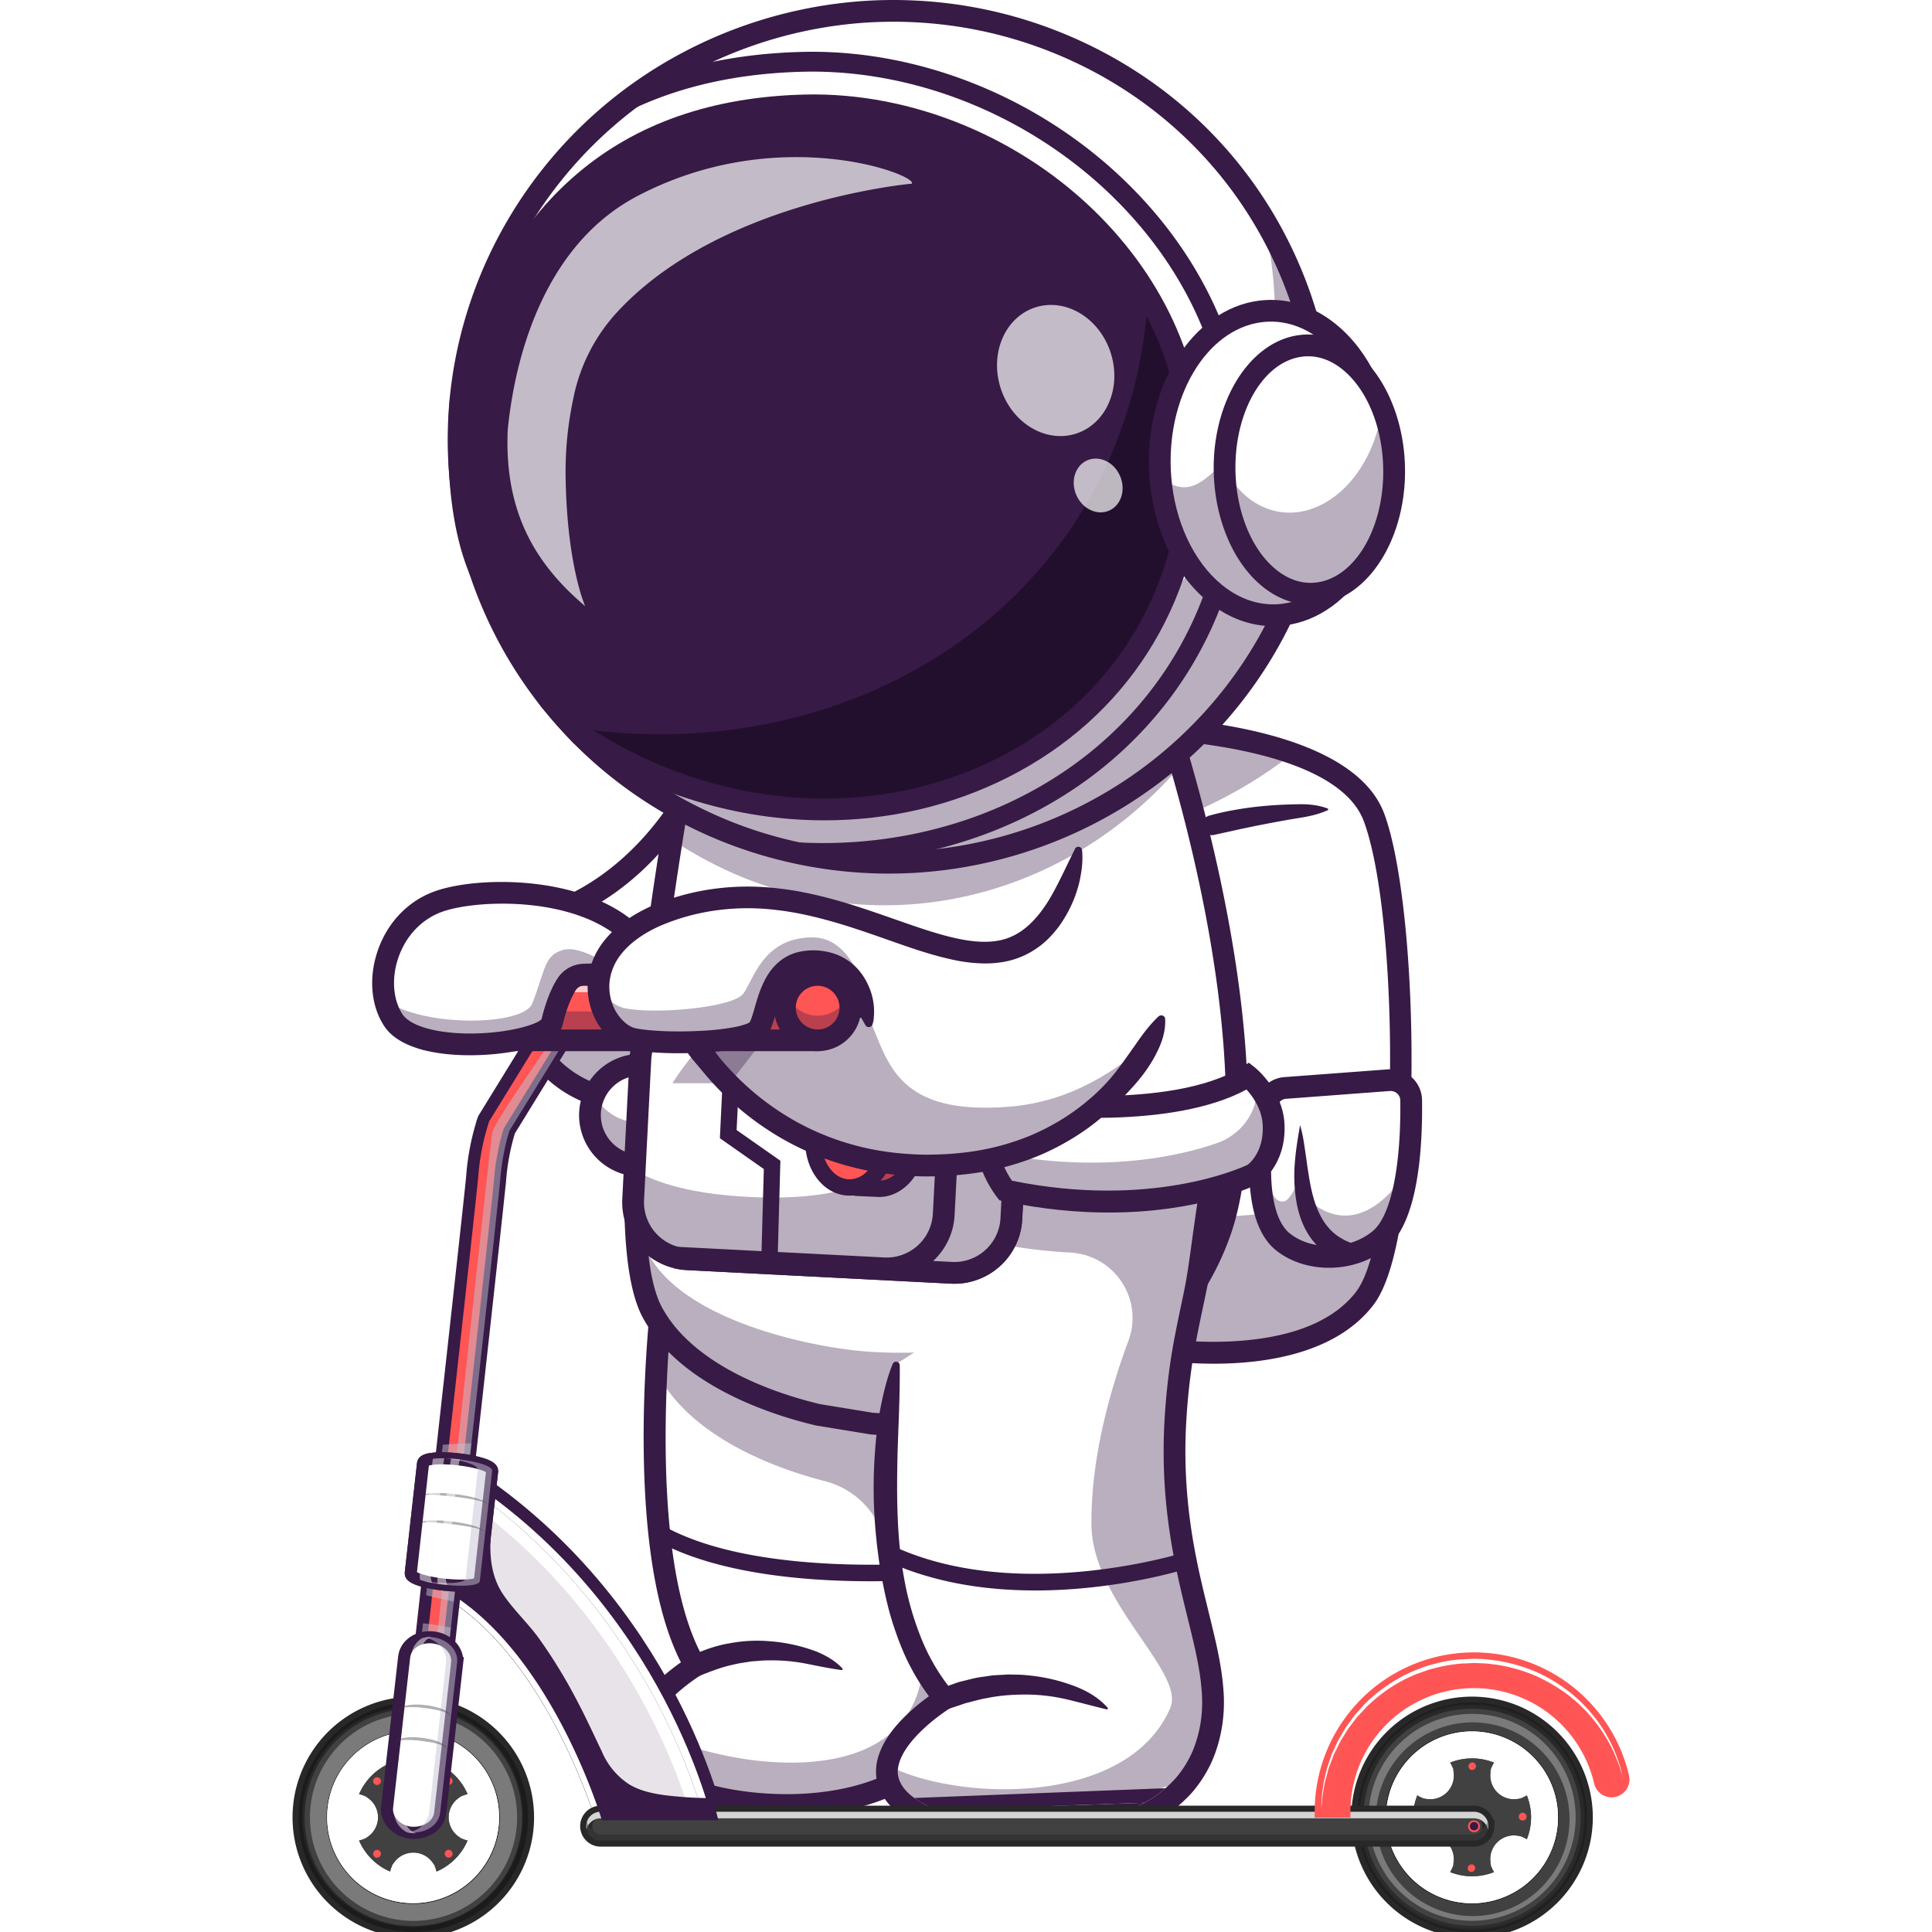 <svg width="120" height="120" fill="none" xmlns="http://www.w3.org/2000/svg"><rect width="100%" height="100%" fill="#808080" stroke="none"/><g clip-path="url(#a)"><path fill="#fff" d="M0 0h120v120H0z"/><path d="M43.623 47.698s-3.574 8.747-12.455 9.771c0 0-.293 9.365 6.745 10.78 3.775.76 8.181 1.068 10.54-2.301 2.358-3.369-4.83-18.25-4.83-18.25Z" fill="#fff"/><path opacity=".35" d="M37.913 68.25c3.776.76 8.182 1.069 10.54-2.302.693-.99.563-2.973.03-5.283l-.03.046c-2.36 3.366-6.765 3.06-10.54 2.302-3.399-.684-5.088-3.221-5.925-5.663-.267.046-.541.086-.82.118 0 0-.293 9.366 6.745 10.782Z" fill="#371A45"/><path d="M42.13 69.412c2.59 0 5.202-.683 6.879-3.075 1.128-1.61.654-5.21-1.45-11.006a96.273 96.273 0 0 0-3.327-7.927l-.659-1.367-.576 1.406c-.045.108-3.554 8.392-11.906 9.355l-.58.067-.019.583c-.003.1-.067 2.487.765 5.086 1.134 3.542 3.39 5.747 6.522 6.378 1.313.264 2.829.5 4.35.5Zm1.481-20.156c2.625 5.708 5.734 14.249 4.292 16.306-2.182 3.114-6.413 2.718-9.855 2.026-5.43-1.093-6.111-7.561-6.193-9.53 6.752-1.056 10.387-6.31 11.754-8.802h.002Z" fill="#371A45"/><path d="M59.17 107.071c-2.923 6.765-15.444 5.652-18.603 2.851-3.237-2.871 2.615-6.454 2.615-6.454-2.611-4.427-2.688-12.879-2.415-18.308.149-2.975.405-5.042.405-5.042l18.455-9.97c-.013 3.75-.64 6.957-1.205 9.526-1.197 5.463-1.12 9.666-.635 13.098.9 6.367 3.201 10.093 1.383 14.299Z" fill="#fff"/><path opacity=".35" d="M59.17 107.071c-2.923 6.765-15.444 5.652-18.603 2.851-1.02-.904-1.138-1.879-.82-2.79 4.269 2.512 15.146 4.413 17.254-1.982 1.03-3.131-.988-5.295-2.087-9.521-.464-1.783-1.877-3.166-3.664-3.627-3.788-.976-8.447-3.016-10.37-6.611a2.752 2.752 0 0 1-.114-.23c.149-2.976.404-5.043.404-5.043l16.52-8.927 1.936-1.045c-.013 3.75-.64 6.957-1.204 9.527a44.077 44.077 0 0 0-.45 2.325c-.03.187-.06.37-.088.555a38.07 38.07 0 0 0-.265 2.136 33.898 33.898 0 0 0-.106 5.421l.038.545.03.354c.01.104.018.204.03.305a31.155 31.155 0 0 0 .173 1.454c.903 6.37 3.204 10.097 1.386 14.303Z" fill="#371A45"/><path d="M48.884 112.789c1.33.005 2.656-.134 3.956-.415 3.453-.765 5.857-2.507 6.95-5.037 1.315-3.042.642-5.771-.21-9.227-1.064-4.312-2.389-9.678-.498-18.293.625-2.856 1.207-6.004 1.219-9.671a.675.675 0 0 0-.675-.678.677.677 0 0 0-.676.673c-.012 3.54-.577 6.604-1.188 9.387-1.956 8.92-.59 14.456.506 18.903.823 3.336 1.416 5.745.282 8.37-1.155 2.672-3.901 3.788-6.001 4.253-4.435.984-9.746-.054-11.532-1.638-.55-.487-.792-.998-.741-1.562.137-1.566 2.401-3.282 3.262-3.81l.565-.347-.336-.571c-3.88-6.58-1.942-22.763-1.921-22.926a.675.675 0 0 0-1.085-.606.675.675 0 0 0-.258.442c-.082.665-1.915 15.973 1.79 23.213-1.05.74-3.187 2.475-3.364 4.486-.062.691.095 1.721 1.19 2.692 1.503 1.334 5.027 2.361 8.765 2.362Z" fill="#371A45"/><path d="M54.08 98.214c2.903 0 5.05-.23 5.257-.253a.508.508 0 1 0-.112-1.007c-.118.014-11.873 1.27-18.031-2.186a.508.508 0 0 0-.734.578c.036.129.12.239.237.305 3.76 2.11 9.313 2.563 13.383 2.563ZM52.323 103.632c-.285-.317-.628-.551-.985-.753-.18-.1-.365-.186-.553-.269a10.307 10.307 0 0 0-3.008-.671 9.1 9.1 0 0 0-2.498.136c-.832.135-1.627.435-2.388.784a.675.675 0 0 0 .528 1.24l.048-.019c.682-.269 1.363-.541 2.083-.686.354-.096.72-.132 1.082-.195.183-.02.368-.029.552-.044.184-.018.37-.027.554-.025.75-.014 1.499.048 2.236.185.74.143 1.479.305 2.291.415h.004c.012.002.024 0 .035-.006a.055.055 0 0 0 .025-.025.058.058 0 0 0-.008-.067h.002Z" fill="#371A45"/><path d="M84.765 80.649c-3.64 4.739-13.12 3.096-13.12 3.096l-.083-32.023-.017-6.468s5.408.144 9.517 1.839c1.98.815 3.658 1.992 4.285 3.685 2.184 5.883 2.41 25.976-.582 29.87Z" fill="#fff"/><path opacity=".35" d="M86.982 64.139c.127 7.022-.538 14.322-2.218 16.509-3.64 4.74-13.12 3.097-13.12 3.097l-.099-38.49s.101.002.286.012l.076 30.009s9.48 1.642 13.12-3.097c.986-1.283 1.623-4.326 1.955-8.04Z" fill="#371A45"/><path d="M75.371 84.703c3.206 0 7.605-.617 9.93-3.644 2.065-2.689 2.346-11.103 2.37-14.595.048-6.668-.632-13.066-1.691-15.92-2.069-5.573-13.914-5.952-14.417-5.966a.679.679 0 0 0-.71.657.675.675 0 0 0 .674.693c.114.004 11.432.364 13.184 5.085 2.218 5.973 2.282 25.623-.484 29.224-3.347 4.358-12.378 2.858-12.468 2.843a.678.678 0 0 0-.776.814.674.674 0 0 0 .545.518c.16.026 1.746.29 3.843.29Z" fill="#371A45"/><path d="m86.286 67.09-6.46.485a1.27 1.27 0 0 0-1.156 1.037c-.377 2.081-.998 6.932 1.03 8.534 1.682 1.33 4.414 1.174 6.015-.179 1.791-1.513 1.966-6.271 1.935-8.627a1.268 1.268 0 0 0-1.364-1.25Z" fill="#fff"/><path opacity=".35" d="M78.67 68.613c-.377 2.08-.997 6.932 1.03 8.533 1.683 1.33 4.415 1.174 6.017-.179 1.1-.931 1.59-3.09 1.798-5.16-.291 1.034-.749 1.874-1.318 2.424-3.256 3.16-5.687-.565-5.687-.565s-.422.904-.758.956c-1.406.214-1.115-4.18-.912-6.451a1.23 1.23 0 0 0-.17.442Z" fill="#371A45"/><path d="M82.545 78.744c1.3 0 2.616-.424 3.607-1.261 1.872-1.58 2.215-5.85 2.174-9.15a1.943 1.943 0 0 0-2.093-1.915l-6.46.484a1.947 1.947 0 0 0-1.771 1.59c-.484 2.672-.962 7.416 1.276 9.184.905.714 2.08 1.068 3.267 1.068Zm3.837-10.98a.595.595 0 0 1 .593.585c.05 4.132-.584 7.162-1.696 8.103-1.406 1.188-3.769 1.264-5.159.165-1.211-.958-1.505-3.906-.782-7.885a.59.59 0 0 1 .54-.483l6.458-.486h.046Z" fill="#371A45"/><path d="M80.751 69.88c-.136.784-.268 1.552-.326 2.348a9.782 9.782 0 0 0 .1 2.428c.145.817.435 1.667 1.004 2.388.287.36.634.668 1.026.91.386.236.807.41 1.247.512a.618.618 0 0 0 .695-.886.617.617 0 0 0-.353-.298l-.018-.005c-.643-.213-1.2-.538-1.619-1.035-.425-.488-.717-1.131-.919-1.828-.2-.696-.308-1.447-.42-2.21a17.244 17.244 0 0 0-.082-.575 18.202 18.202 0 0 0-.087-.581 8.497 8.497 0 0 0-.248-1.168ZM82.465 50.22c-.62-.236-1.244-.279-1.86-.266-.617.012-1.236.034-1.854.088-.617.048-1.232.124-1.845.227-.615.099-1.224.231-1.823.398a.618.618 0 0 0 .295 1.197l.01-.002 1.747-.385.879-.184.884-.172c.59-.109 1.184-.22 1.78-.314.596-.093 1.19-.215 1.788-.484a.055.055 0 0 0 .033-.052.055.055 0 0 0-.005-.021.056.056 0 0 0-.03-.03Z" fill="#371A45"/><path opacity=".35" d="M79.907 47.092a27.27 27.27 0 0 1-9.5 4.63l-.016-6.468s5.407.143 9.516 1.838ZM56.855 79.756Z" fill="#371A45"/><path d="M40.512 81.507c2.584 4.83 10.392 6.689 13.636 6.915.732.05 1.442.072 2.132.062a26.87 26.87 0 0 0 10.528-2.287c3.195-1.42 5.827-3.723 7.592-6.715a16.839 16.839 0 0 0 1.439-3.134c.576-1.707.906-3.905.974-6.508.135-5.035-.7-11.574-2.572-18.956-.279-1.097-.58-2.21-.903-3.343-.955-3.33-2.11-6.804-3.471-10.364l-25.26-1.363c-1.136 5.943-2.102 11.401-2.882 16.33-.144.91-.28 1.805-.412 2.682-2.117 14.135-2.532 23.444-.801 26.68Z" fill="#fff"/><path opacity=".35" d="M75.783 76.513c-1.573 4.451-4.79 7.824-8.976 9.683a26.829 26.829 0 0 1-12.66 2.225c-3.243-.226-11.052-2.085-13.636-6.915-.803-1.5-1.145-4.307-1.067-8.296.064 2.369.412 4.082 1.067 5.085 2.584 3.963 10.393 5.487 13.636 5.673 6.267.362 11.03-1.23 12.66-1.825 4.185-1.524 7.403-4.292 8.976-7.943.656-1.521 1.006-3.535 1.04-5.95.042 3.39-.313 6.201-1.04 8.263ZM40.144 63.656c-.412 3.689-.65 6.886-.7 9.554-.066-2.485.176-5.691.7-9.554Z" fill="#371A45"/><path opacity=".35" d="M76.823 68.25a53.407 53.407 0 0 0-.266-4.601c.2 1.656.288 3.196.266 4.6Z" fill="#371A45"/><path d="M56.001 89.163a27.444 27.444 0 0 0 11.08-2.349c4.42-1.963 7.737-5.542 9.34-10.077 2.67-7.557.29-23.552-5.922-39.8a.674.674 0 0 0-.879-.405.677.677 0 0 0-.385.886c7.053 18.446 8.05 32.814 5.91 38.87-1.477 4.181-4.536 7.481-8.613 9.292a26.048 26.048 0 0 1-12.307 2.171l-3.29-.538c-2.142-.511-6.073-1.743-8.528-4.275a7.869 7.869 0 0 1-1.3-1.752c-2.192-4.1-.791-19.32 4.164-45.246a.672.672 0 0 0-.535-.804.676.676 0 0 0-.793.55c-5.086 26.606-6.403 41.696-4.028 46.136.409.752.92 1.444 1.52 2.055 2.703 2.786 6.93 4.111 9.21 4.654l.047.01 3.408.557c.648.044 1.282.065 1.901.065Z" fill="#371A45"/><path d="M55.666 84.723s-2.8 13.966 3.01 20.747c0 0-5.853 3.583-2.615 6.454 7.7 0 10.093 1.225 18.603-2.852 2.8-6.475-4.165-11.806-.748-27.396.564-2.57 1.191-5.777 1.203-9.529L55.666 84.723Z" fill="#fff"/><path opacity=".35" d="M73.916 81.714c-3.417 15.59 3.547 20.924.748 27.397 0 3.44-14.642 2.852-18.603 2.852-.849-.752-1.07-1.553-.94-2.326 4.249 2.239 14.899 2.623 17.565-3.547.963-2.228-4.856-6.559-4.895-11.4-.032-4.058 1.106-8.204 2.297-11.412.96-2.583-.872-5.335-3.626-5.48l-.075-.005a33.192 33.192 0 0 1-5.085-.68s-2.95-3.726.337-5.828c0 0 9.997 1.371 15.175-1.445-.074 2.754-.42 5.082-1.03 6.888-.299.095-.635.193-1.006.288-.236 1.742-.559 3.313-.862 4.698Z" fill="#371A45"/><path d="M71.64 111.64a8.155 8.155 0 0 1-.55.333l-.299.011-11.601.398-.994.034-.028-.011-.056-.023a6.59 6.59 0 0 1-1.32-.706l.239-.009 15.357-.598a7.293 7.293 0 0 1-.749.571Z" fill="#371A45"/><path fill-rule="evenodd" clip-rule="evenodd" d="M54.705 87.365c.18-.896.393-1.784.74-2.647v.005a.229.229 0 0 1 .388-.062c.034.04.053.092.054.145v.005c.01 1.418-.042 2.818-.095 4.212-.014.377-.028.755-.04 1.132-.043 1.768-.057 3.534.075 5.287.063.874.174 1.745.332 2.607.152.857.363 1.702.632 2.53.274.82.582 1.63.988 2.382.395.751.868 1.459 1.41 2.112l.502.597-.662.418c-.255.16-.532.356-.794.556a11.2 11.2 0 0 0-.757.627c-.478.437-.923.915-1.246 1.422-.323.506-.516 1.052-.46 1.521.055.468.349.922.804 1.298.069.056.14.111.215.164.385.276.844.51 1.321.706h-2.59l-.045-.046-.07-.069c-.05-.048-.1-.096-.146-.149a3.714 3.714 0 0 1-.383-.507 2.98 2.98 0 0 1-.45-1.251 3.133 3.133 0 0 1 .14-1.301c.126-.386.301-.753.522-1.094.422-.662.94-1.202 1.482-1.699a12.612 12.612 0 0 1 1.126-.908 13.47 13.47 0 0 1-1.116-1.773c-.448-.832-.782-1.707-1.076-2.594-.294-.886-.503-1.79-.68-2.695-.077-.372-.135-.745-.194-1.12l-.038-.243a95.879 95.879 0 0 0-.038-.297c-.047-.357-.094-.715-.126-1.073a30.007 30.007 0 0 1-.075-5.485c.062-.91.179-1.817.35-2.713Zm18.688 24.619c.245-.221.477-.456.695-.703a8.016 8.016 0 0 0 1.207-1.93c.591-1.373.814-2.919.696-4.374-.104-1.462-.435-2.845-.761-4.196l-.199-.815c-.262-1.072-.522-2.134-.73-3.202-.535-2.672-.768-5.385-.639-8.101.064-1.359.198-2.713.401-4.058.188-1.201.435-2.372.692-3.585l.097-.46.15-.732c.233-1.127.468-2.261.573-3.416.128-1.406.137-2.83-.23-4.226a.234.234 0 0 0-.45-.004c-.344 1.236-.515 2.446-.687 3.658l-.057.403c-.047.328-.092.656-.136.985-.14 1.021-.278 2.044-.489 3.06l-.11.528c-.248 1.17-.503 2.379-.69 3.584a41.023 41.023 0 0 0-.415 4.205 33.856 33.856 0 0 0 .072 4.234 36.74 36.74 0 0 0 .591 4.187c.235 1.205.527 2.39.816 3.563l.126.513c.328 1.34.635 2.663.726 3.967.102 1.304-.09 2.574-.59 3.752a6.689 6.689 0 0 1-.988 1.58 7.382 7.382 0 0 1-1.973 1.572l-.019.011h2.32Z" fill="#371A45"/><path d="M71.072 111.984h2.32a8.781 8.781 0 0 1-.475.398h-2.652c.276-.121.546-.253.807-.398Z" fill="#371A45"/><path d="m59.19 112.382 11.601-.398h.281a9.582 9.582 0 0 1-.807.398H59.19ZM64.31 98.787c5.05 0 9.185-1.28 9.455-1.366a.507.507 0 1 0-.306-.966c-.102.032-10.268 3.174-18.016-.437a.508.508 0 0 0-.429.918c3.012 1.404 6.314 1.85 9.297 1.85Z" fill="#371A45"/><path d="M37.565 71.486a3.136 3.136 0 0 1 0-4.44 3.148 3.148 0 0 1 4.447 0 3.136 3.136 0 0 1 0 4.44 3.148 3.148 0 0 1-4.447 0Z" fill="#fff"/><path opacity=".35" d="M36.645 69.347a3.135 3.135 0 0 0 2.01 2.878 3.148 3.148 0 0 0 4.08-1.825c.145-.389.212-.802.197-1.217a3.098 3.098 0 0 0-.337-1.334 3.14 3.14 0 0 1-2.794 1.869 3.15 3.15 0 0 1-2.888-1.721c-.189.424-.28.886-.267 1.35Z" fill="#371A45"/><path d="M39.787 73.081h.1a3.826 3.826 0 0 0 3.468-2.446 3.81 3.81 0 0 0-.936-4.134 3.823 3.823 0 0 0-6.45 2.866l.676-.018-.676.018a3.816 3.816 0 0 0 1.154 2.63 3.829 3.829 0 0 0 2.664 1.084Zm.003-6.28a2.47 2.47 0 0 1 2.271 1.51 2.46 2.46 0 0 1-.508 2.675 2.47 2.47 0 0 1-4.233-1.656 2.464 2.464 0 0 1 2.402-2.527l.068-.001Z" fill="#371A45"/><path opacity=".35" d="M39.654 72.133c.49-3.209.654-6.46.49-9.701a48.768 48.768 0 0 1-.512 5.279c-.327 2.152-.427 4.398-.227 6.606.055-.733.14-1.464.249-2.184Z" fill="#371A45"/><path d="m42.68 78.213 16.42.842a3.548 3.548 0 0 0 3.718-3.349l.449-8.724a3.548 3.548 0 0 0-3.355-3.712l-16.418-.842a3.546 3.546 0 0 0-3.717 3.349l-.357 6.91-.094 1.814a3.547 3.547 0 0 0 3.354 3.712Z" fill="#fff"/><path opacity=".35" d="m42.68 78.213 16.42.842a3.548 3.548 0 0 0 3.718-3.349l.449-8.724a3.548 3.548 0 0 0-2.652-3.604c-.964.57-1.577.936-1.577.936-1.16 6.962-3.337 10.351-12.054 10.047-3.763-.133-6.106-.827-7.564-1.675l-.094 1.815a3.547 3.547 0 0 0 3.354 3.712Z" fill="#371A45"/><path d="M59.285 79.736a4.232 4.232 0 0 0 2.899-1.162 4.219 4.219 0 0 0 1.309-2.832l.449-8.725a4.21 4.21 0 0 0-1.081-3.035 4.224 4.224 0 0 0-2.913-1.386l-16.42-.843c-2.323-.115-4.307 1.67-4.427 3.987l-.45 8.726a4.211 4.211 0 0 0 1.082 3.035 4.225 4.225 0 0 0 2.912 1.386l16.42.843c.073.004.147.006.22.006ZM43.31 63.098c.05 0 .099 0 .148.004l16.418.842a2.86 2.86 0 0 1 2.713 3.003l-.448 8.726a2.869 2.869 0 0 1-.944 1.972 2.878 2.878 0 0 1-2.062.737l-16.419-.843a2.876 2.876 0 0 1-1.976-.942 2.867 2.867 0 0 1-.737-2.059l.448-8.727a2.877 2.877 0 0 1 2.859-2.713Z" fill="#371A45"/><path d="M42.024 78.115c.215.055.435.088.656.098l16.42.843a3.552 3.552 0 0 0 3.324-1.91c.233-.446.367-.936.392-1.439l.2-3.875.067-1.28.184-3.569a3.548 3.548 0 0 0-3.355-3.712l-3.548-.18a3.55 3.55 0 0 1 2.704 3.613l-.242 4.712-.206 4.014a3.55 3.55 0 0 1-3.717 3.35l-12.879-.665Z" fill="#fff"/><path opacity=".35" d="M42.025 78.115c.214.055.434.088.656.098l16.42.842a3.55 3.55 0 0 0 2.55-.908 3.539 3.539 0 0 0 1.165-2.44l.267-5.155c-.46.89-1.259 1.97-2.453 2.026-.654.032-1.271-.469-1.803-1.163l-.206 4.014a3.55 3.55 0 0 1-3.718 3.35l-12.878-.664Z" fill="#371A45"/><path d="M59.288 79.736a4.229 4.229 0 0 0 2.898-1.162 4.216 4.216 0 0 0 1.307-2.832l.45-8.726a4.217 4.217 0 0 0-1.084-3.033 4.23 4.23 0 0 0-2.91-1.388l-3.547-.181-.195 1.33a2.867 2.867 0 0 1 2.186 2.925l-.451 8.725a2.876 2.876 0 0 1-3.006 2.71l-12.879-.663-.201 1.33c.26.065.525.104.792.116l16.417.844c.076.003.15.005.223.005ZM58.82 63.89l1.058.054a2.86 2.86 0 0 1 2.713 3l-.45 8.73a2.866 2.866 0 0 1-.943 1.972 2.875 2.875 0 0 1-2.062.736l-1.177-.06a4.173 4.173 0 0 0 1.334-2.859l.45-8.725a4.196 4.196 0 0 0-.923-2.848Z" fill="#371A45"/><path d="M52.365 70.805c-.015.323.32 2.95.32 2.95l1.842.081c1.268.058 2.356-1.206 2.43-2.823.072-1.617-.895-2.975-2.163-3.033l-1.841-.082s-.564 2.38-.588 2.907Z" fill="#F55"/><path opacity=".35" d="M52.365 70.805c-.015.323.32 2.95.32 2.95l1.842.081c1.268.058 2.356-1.206 2.43-2.823.072-1.617-.895-2.975-2.163-3.033l-1.841-.082s-.564 2.38-.588 2.907Z" fill="#371A45"/><path d="M54.61 74.345c1.5 0 2.77-1.458 2.854-3.308.041-.895-.197-1.753-.671-2.418-.501-.703-1.202-1.11-1.974-1.144l-1.286-.058a1.174 1.174 0 0 0-1.2.91c-.3 1.32-.46 2.145-.474 2.454-.004.082-.014.304.254 2.476a1.17 1.17 0 0 0 1.111 1.028l1.28.058.106.002Zm-1.13-5.917h.007l1.285.059c.453.02.879.276 1.194.72.343.48.515 1.114.484 1.783-.06 1.336-.915 2.385-1.9 2.341l-1.278-.058a.16.16 0 0 1-.152-.14c-.24-1.943-.247-2.26-.247-2.307.004-.09.05-.52.45-2.273a.16.16 0 0 1 .156-.125Z" fill="#371A45"/><path d="M52.692 73.758c-1.268-.058-2.236-1.415-2.162-3.032.073-1.617 1.161-2.882 2.43-2.824 1.268.058 2.236 1.416 2.162 3.033-.074 1.617-1.162 2.88-2.43 2.823Z" fill="#F55"/><path d="M52.768 74.261c1.5 0 2.77-1.458 2.854-3.308.042-.895-.197-1.753-.67-2.418-.502-.703-1.203-1.11-1.977-1.144-.774-.034-1.508.306-2.07.96-.533.618-.85 1.452-.89 2.346-.04.895.198 1.754.672 2.418.5.702 1.202 1.11 1.976 1.144l.105.002Zm.102-5.86h.06c.453.021.879.277 1.194.72.343.481.516 1.115.485 1.784-.061 1.336-.914 2.385-1.9 2.341-.453-.021-.879-.276-1.194-.72-.343-.48-.515-1.114-.484-1.784.03-.67.26-1.285.645-1.733.339-.393.761-.607 1.194-.607ZM47.788 78.919a.508.508 0 0 0 .507-.494l.176-6.33-2.718-1.906.366-7.624a.506.506 0 0 0-1.013-.048l-.393 8.18 2.73 1.915-.161 5.786a.506.506 0 0 0 .494.52h.012Z" fill="#371A45"/><path d="M77.523 66.834s1.519 1.207 1.586 3.07c.078 2.154-1.272 3.027-1.272 3.027s-5.906 3.019-15.38 1.013c0 0-2.79-3.52.317-5.505 0 0 10 1.37 14.749-1.605Z" fill="#fff"/><path opacity=".35" d="M79.108 69.905c.078 2.151-1.271 3.025-1.271 3.025s-5.905 3.02-15.382 1.013c0 0-.917-1.16-1.111-2.52.044.067.073.102.073.102 6.926 1.467 11.944.246 14.143-.514 1.527-.53 2.548-1.914 2.511-3.46v-.064a.603.603 0 0 0-.008-.107c.442.528 1.006 1.41 1.045 2.525Z" fill="#371A45"/><path d="M68.875 75.313c5.7 0 9.084-1.686 9.27-1.78l.06-.035c.068-.045 1.67-1.11 1.58-3.618-.077-2.148-1.77-3.517-1.84-3.576l-.376-.298-.406.254c-4.488 2.814-14.2 1.521-14.297 1.509l-.247-.035-.21.135c-.98.626-1.562 1.453-1.73 2.455-.336 2.01 1.183 3.956 1.248 4.038l.151.191.24.05c2.427.516 4.625.71 6.557.71Zm8.615-2.964c-.517.244-6.077 2.728-14.638.986-.31-.456-1.03-1.667-.838-2.792.094-.553.398-1.013.93-1.403 1.605.194 9.847 1.04 14.477-1.467.383.418.976 1.227 1.012 2.254.057 1.577-.776 2.294-.943 2.422Z" fill="#371A45"/><path opacity=".35" d="M41.726 52.142c.096.064.192.129.288.191.76.495 1.548.948 2.36 1.357.396.2.804.39 1.216.575 1.223.533 2.488.962 3.783 1.282a23.069 23.069 0 0 0 8.684.47c5.819-.793 11.266-3.778 15.28-8.475-.955-3.33-2.11-6.803-3.471-10.364l-25.26-1.362c-1.135 5.942-2.1 11.4-2.88 16.326Z" fill="#371A45"/><path d="M31.94 40.22a26.246 26.246 0 0 0 9.375 9.538 27.035 27.035 0 0 0 3.85 1.9 27.113 27.113 0 0 0 13.43 1.71c9.326-1.185 17.776-7.159 21.592-16.356 5.623-13.549-.942-28.957-14.658-34.417A27.02 27.02 0 0 0 56.516.693a26.972 26.972 0 0 0-2.536.023 27.43 27.43 0 0 0-12.673 3.952c-.785.478-1.545.996-2.276 1.552a26.556 26.556 0 0 0-8.523 11.024c-3.238 7.794-2.439 16.201 1.432 22.977Z" fill="#fff"/><path d="M55.19 53.654c.624 0 1.249-.022 1.874-.065a30.414 30.414 0 0 0 1.54-.151c9.665-1.228 17.96-7.51 21.646-16.398 2.718-6.542 2.699-13.725-.047-20.225-2.77-6.55-7.972-11.623-14.65-14.281A27.084 27.084 0 0 0 56.517.626a27.149 27.149 0 0 0-2.543.023 27.501 27.501 0 0 0-12.702 3.96c-.787.48-1.549 1-2.282 1.557a26.726 26.726 0 0 0-8.547 11.052c-3.134 7.552-2.61 15.95 1.441 23.038a26.41 26.41 0 0 0 9.4 9.563 27.234 27.234 0 0 0 13.906 3.835Zm.3-52.91a27.05 27.05 0 0 1 1.968.07c2.76.2 5.474.822 8.043 1.847 6.644 2.645 11.82 7.69 14.575 14.208 2.734 6.465 2.75 13.61.048 20.12-3.667 8.841-11.92 15.093-21.537 16.314a27.091 27.091 0 0 1-14.703-2.267c-.868-.4-1.714-.845-2.534-1.334A26.278 26.278 0 0 1 32 40.19l-.06.033.06-.033c-4.028-7.053-4.55-15.406-1.431-22.919A26.589 26.589 0 0 1 39.07 6.274a26.99 26.99 0 0 1 3.864-2.446A27.369 27.369 0 0 1 53.982.786a26.178 26.178 0 0 1 1.507-.043Z" fill="#371A45"/><path opacity=".35" d="M80.187 37.015C76.372 46.214 67.92 52.188 58.594 53.37c-.51.065-1.021.116-1.535.152a27.166 27.166 0 0 1-11.895-1.86 27.394 27.394 0 0 1-3.85-1.901 26.271 26.271 0 0 1-7.671-6.931 26.225 26.225 0 0 1-4.399-9.35 26.236 26.236 0 0 0 9.065 9.01c.822.492 1.67.939 2.54 1.339a27.082 27.082 0 0 0 14.74 2.272c9.326-1.184 17.776-7.157 21.592-16.357a25.983 25.983 0 0 0 1.257-16.237c4.14 6.865 5.069 15.51 1.749 23.508Z" fill="#371A45"/><path d="M55.19 54.11a27.83 27.83 0 0 0 3.47-.22c9.828-1.248 18.262-7.638 22.011-16.675 2.763-6.657 2.745-13.964-.049-20.576-2.817-6.664-8.108-11.824-14.901-14.527A27.546 27.546 0 0 0 53.949.194 27.949 27.949 0 0 0 41.033 4.22a27.61 27.61 0 0 0-2.321 1.583 27.177 27.177 0 0 0-8.69 11.24c-3.19 7.682-2.656 16.225 1.463 23.437a26.866 26.866 0 0 0 9.562 9.73c.838.5 1.702.954 2.59 1.362.4.186.837.374 1.331.575a27.775 27.775 0 0 0 7.775 1.855c.808.072 1.626.107 2.447.107Zm.3-52.911a26.762 26.762 0 0 1 1.933.07c2.715.195 5.383.807 7.91 1.815 6.53 2.6 11.617 7.558 14.323 13.962 2.685 6.352 2.701 13.372.047 19.768-3.605 8.692-11.718 14.837-21.174 16.037-.497.062-1.005.112-1.508.149a26.647 26.647 0 0 1-11.662-1.825 27.983 27.983 0 0 1-1.283-.553 26.525 26.525 0 0 1-2.492-1.31 25.82 25.82 0 0 1-9.188-9.35c-3.958-6.928-4.47-15.136-1.406-22.517a26.13 26.13 0 0 1 8.358-10.807 26.437 26.437 0 0 1 3.797-2.405A26.909 26.909 0 0 1 54.007 1.24 25.3 25.3 0 0 1 55.49 1.2Z" fill="#371A45"/><path d="M55.19 54.26c.638 0 1.276-.02 1.916-.064.526-.039 1.055-.09 1.574-.155 9.881-1.255 18.363-7.68 22.133-16.768 2.778-6.694 2.76-14.043-.05-20.693-2.832-6.7-8.152-11.89-14.986-14.61A27.69 27.69 0 0 0 56.534.02a27.691 27.691 0 0 0-2.594.023A28.104 28.104 0 0 0 40.954 4.09 27.501 27.501 0 0 0 29.88 16.984c-3.207 7.729-2.67 16.318 1.473 23.571a27.021 27.021 0 0 0 9.615 9.784 27.867 27.867 0 0 0 3.945 1.947 27.938 27.938 0 0 0 10.278 1.975Zm.3-52.91a26.089 26.089 0 0 1 1.921.07c2.7.194 5.353.802 7.867 1.804 6.492 2.585 11.548 7.514 14.238 13.88 2.668 6.315 2.685 13.294.046 19.65C75.978 45.396 67.911 51.505 58.51 52.7a26.488 26.488 0 0 1-13.094-1.666c-.473-.192-.891-.37-1.276-.55a26.295 26.295 0 0 1-2.479-1.304 25.66 25.66 0 0 1-9.133-9.293c-3.934-6.888-4.444-15.046-1.4-22.385A26.148 26.148 0 0 1 43.213 4.365 26.762 26.762 0 0 1 54.014 1.39c.49-.026.982-.04 1.475-.04Z" fill="#371A45"/><path d="M36.048 45.636C51.936 56.14 73.213 47.988 74.062 29.28 74.64 16.553 62.44 6.242 49.998 6.55c-9.054.224-17.818 4.344-21.39 18.282 0 0-.614 6.405 1.208 10.624s4.32 8.016 4.32 8.016l1.912 2.163Z" fill="#371A45"/><path d="M74.061 29.28c-.848 18.708-22.126 26.86-38.014 16.357l-.387-.44c17.35 2.691 34.44-7.865 35.655-26.766 1.887 3.225 2.924 6.922 2.746 10.85Z" fill="#220F2D"/><path d="M51.131 53.6c6.889 0 13.47-2.396 18.297-6.71 4.964-4.438 7.755-10.48 8.074-17.471.291-6.423-2.235-12.698-7.113-17.67-5.419-5.524-13.106-8.713-20.568-8.525-4.145.103-7.864.923-11.057 2.44l-.057.027-.05.038a27.274 27.274 0 0 0-8.722 11.28c-3.2 7.71-2.665 16.282 1.47 23.519a26.956 26.956 0 0 0 9.592 9.763 27.67 27.67 0 0 0 2.599 1.366c.402.187.84.375 1.336.576 1.354.539 2.748.97 4.17 1.29l.096.014c.646.044 1.291.062 1.933.062ZM50.44 4.448c6.938 0 14.025 3.024 19.067 8.163 4.636 4.724 7.037 10.672 6.76 16.75-.302 6.654-2.952 12.398-7.663 16.607-5.02 4.488-12.043 6.796-19.277 6.339a26.46 26.46 0 0 1-3.933-1.221 26.565 26.565 0 0 1-3.76-1.857 25.72 25.72 0 0 1-9.155-9.315c-3.943-6.903-4.454-15.081-1.4-22.436A26.038 26.038 0 0 1 39.355 6.75c3.021-1.424 6.553-2.196 10.499-2.294.194-.005.39-.007.586-.007Z" fill="#371A45"/><path d="M51.201 50.953c3.972 0 7.89-.89 11.446-2.693 7.308-3.709 11.715-10.615 12.093-18.95.261-5.75-1.998-11.366-6.364-15.815-4.845-4.938-11.72-7.787-18.392-7.622-11.495.285-18.906 6.607-22.027 18.79l-.018.104c-.026.268-.61 6.627 1.26 10.955 1.824 4.225 4.27 7.962 4.374 8.119l.058.076 1.972 2.23.074.05c4.762 3.15 10.19 4.756 15.524 4.756Zm-.666-43.734c6.14 0 12.411 2.676 16.873 7.223 4.1 4.178 6.223 9.436 5.98 14.808-.357 7.834-4.495 14.324-11.356 17.806-7.864 3.992-17.642 3.248-25.536-1.934l-1.82-2.06c-.267-.411-2.56-3.985-4.239-7.873-1.646-3.816-1.21-9.641-1.159-10.242 2.961-11.492 9.938-17.455 20.738-17.722.172-.004.346-.006.52-.006Z" fill="#371A45"/><path d="M85.949 27.875c.401 5.2-2.38 9.81-6.212 10.298-3.833.488-7.266-3.333-7.667-8.533a1.666 1.666 0 0 1-.007-.1c-.36-5.159 2.412-9.714 6.217-10.198 2.962-.376 5.682 1.818 6.954 5.233.39 1.062.63 2.172.715 3.3Z" fill="#fff"/><path opacity=".35" d="M85.949 27.875c.401 5.2-2.38 9.81-6.212 10.298-3.833.487-7.266-3.333-7.667-8.533a1.666 1.666 0 0 1-.007-.1c.463.48 1.16.922 2.034.632 1.532-.509 4.067-4.207 4.067-4.207s3.063-.623 7.071-1.39c.39 1.061.63 2.172.714 3.3Z" fill="#371A45"/><path d="M79.07 38.89c.252 0 .504-.016.754-.048 4.178-.53 7.23-5.474 6.8-11.017-.246-3.2-1.576-6.001-3.648-7.687-1.441-1.171-3.092-1.678-4.776-1.463-4.179.531-7.23 5.474-6.801 11.02.247 3.2 1.577 6.001 3.65 7.687 1.221.993 2.6 1.508 4.02 1.508Zm-.127-18.914c1.112 0 2.2.41 3.178 1.207 1.76 1.431 2.94 3.952 3.155 6.744.374 4.838-2.149 9.133-5.623 9.575-1.308.164-2.607-.238-3.753-1.17-1.76-1.432-2.939-3.953-3.155-6.745-.374-4.838 2.15-9.134 5.624-9.575.19-.024.382-.036.574-.036Z" fill="#371A45"/><path d="M81.098 36.838c-3.14-.063-5.617-3.475-5.534-7.62.083-4.147 2.695-7.457 5.834-7.394 3.14.062 5.617 3.474 5.534 7.62-.083 4.146-2.695 7.457-5.834 7.394Z" fill="#fff"/><path d="M81.257 36.944a4.554 4.554 0 0 0 2.051-.502c1.658-.831 2.923-2.58 3.474-4.797.986-3.979-.658-8.242-3.668-9.505-1.251-.524-2.564-.475-3.796.143-1.659.83-2.924 2.58-3.474 4.797-.989 3.978.658 8.242 3.668 9.504a4.49 4.49 0 0 0 1.745.36Zm.112-15.022c.58.002 1.154.12 1.688.349 2.947 1.236 4.556 5.426 3.585 9.34-.54 2.178-1.779 3.892-3.4 4.705-1.194.598-2.466.646-3.678.137-2.947-1.236-4.556-5.426-3.586-9.34.54-2.178 1.78-3.892 3.4-4.704a4.414 4.414 0 0 1 1.99-.487Z" fill="#371A45"/><path opacity=".35" d="M76.204 32.963c-.457-1.346-.54-2.823-.309-4.234 1.305 2.982 4.236 4.005 6.788 2.261 1.65-1.127 2.758-3.151 3.116-5.336.082.188.159.386.229.59 1.162 3.429-.094 7.713-2.808 9.569-2.713 1.856-5.853.578-7.016-2.85Z" fill="#371A45"/><path d="M81.396 37.552c.196 0 .39-.014.584-.041 3.235-.437 5.593-4.522 5.258-9.104-.2-2.717-1.318-5.15-2.993-6.506-1.085-.88-2.32-1.255-3.571-1.085-3.235.436-5.594 4.521-5.258 9.104.2 2.716 1.318 5.148 2.993 6.505.916.744 1.938 1.127 2.987 1.127ZM81.25 22.13c.741 0 1.474.28 2.141.822 1.391 1.127 2.324 3.204 2.496 5.556.285 3.884-1.55 7.324-4.09 7.667-.872.118-1.749-.157-2.537-.796-1.39-1.126-2.323-3.203-2.496-5.555-.284-3.885 1.55-7.325 4.09-7.667a2.9 2.9 0 0 1 .396-.027Z" fill="#371A45"/><path opacity=".7" d="M56.637 11.408s-11.866 1.04-18.269 7.94l-.02.021a11.07 11.07 0 0 0-2.691 5.157c-.555 2.539-.561 4.366-.503 5.975.178 4.892 1.191 7.147 1.191 7.147-2.92-2.469-4.619-5.338-4.809-9.413a17.737 17.737 0 0 1-.01-1.243c0-.098.007-.195.012-.293-.002 0 0-.003 0-.006.106-1.093.278-2.178.515-3.25.84-3.8 2.829-8.792 7.535-11.264 8.795-4.622 17.44-1.299 17.049-.771ZM62.152 24.108c-.695-2.166.272-4.412 2.16-5.017 1.889-.604 3.982.662 4.677 2.827.695 2.166-.273 4.412-2.16 5.017-1.889.604-3.983-.662-4.677-2.827ZM66.847 30.735c-.37-.864-.058-1.825.694-2.146.753-.32 1.662.12 2.031.984.37.864.058 1.825-.695 2.146-.752.32-1.661-.12-2.03-.984Z" fill="#fff"/><path d="M68.8 106.075c-.615-.701-1.442-1.139-2.297-1.433a10.937 10.937 0 0 0-2.672-.585 6.582 6.582 0 0 0-.688-.041c-.23 0-.46-.022-.69 0l-.69.037c-.23.016-.457.062-.686.092-.46.05-.902.181-1.35.288-.227.047-.438.141-.656.213l-.647.237a.674.674 0 0 0 .183 1.311.68.68 0 0 0 .261-.036l.058-.019.589-.195c.196-.063.387-.144.589-.188.4-.099.794-.224 1.2-.284.807-.171 1.632-.22 2.46-.221.833.008 1.663.107 2.475.295.818.193 1.624.417 2.498.627h.005a.058.058 0 0 0 .063-.027.058.058 0 0 0-.006-.068v-.003Z" fill="#371A45"/><path d="M72.156 63.219s-2.941 8.371-12.969 9.117c-10.028.746-15.344-5.882-16.922-9.117h29.891Z" fill="#fff"/><path opacity=".35" d="M42.266 63.219c1.577 3.235 6.89 9.863 16.92 9.117 7.416-.552 10.956-5.273 12.297-7.694-2.008 1.717-4.84 3.795-8.852 4.102-6.817.522-7.45-2.617-8.642-5.525H42.266Z" fill="#371A45"/><path d="M71.943 63.145c-.586.558-1.015 1.159-1.434 1.767-.43.598-.84 1.209-1.302 1.785a11.646 11.646 0 0 1-1.547 1.58c-.558.48-1.156.915-1.787 1.297-.63.382-1.29.716-1.971.998-.686.275-1.391.502-2.11.678-1.44.349-2.937.478-4.433.468-1.493-.032-2.981-.22-4.411-.623a16.02 16.02 0 0 1-4.072-1.765 16.614 16.614 0 0 1-3.448-2.804c-.254-.27-.5-.549-.737-.835a10.62 10.62 0 0 1-.64-.91 9.012 9.012 0 0 0-.666-.886c-.26-.308-.57-.57-.918-.774l-.006-.003a.267.267 0 0 0-.4.2c-.053.466.05.877.2 1.258.16.372.366.723.615 1.043.247.322.517.617.77.93.258.308.521.61.797.903a17.938 17.938 0 0 0 3.728 3.03c1.375.84 2.86 1.484 4.414 1.914 1.55.436 3.155.64 4.754.672 1.595.011 3.202-.126 4.772-.505a16.872 16.872 0 0 0 2.306-.74 15.713 15.713 0 0 0 2.163-1.096c.693-.42 1.35-.896 1.962-1.424a20.403 20.403 0 0 0 1.73-1.698c.548-.595 1.046-1.24 1.434-1.951.388-.712.7-1.473.665-2.358a.24.24 0 0 0-.286-.227.243.243 0 0 0-.122.062l-.02.014Z" fill="#371A45"/><path d="m29.07 91.466-1.03 7.551c6.39 4.036 9.345 14.051 9.345 14.051h7.23S41.714 99.72 29.07 91.466Z" fill="#fff" stroke="#371A45" stroke-width=".75" stroke-miterlimit="10"/><path d="M37.385 113.053h5.983c-.721-2.628-4.152-13.154-14.458-20.346l-.858 6.304c6.377 4.036 9.333 14.042 9.333 14.042Z" fill="#fff" stroke="#371A45" stroke-width=".75" stroke-miterlimit="10"/><path d="M37.385 113.053h5.983c-.721-2.628-4.152-13.154-14.458-20.346l-.858 6.304c6.377 4.036 9.333 14.042 9.333 14.042Z" fill="#E7E3E8" stroke="#fff" stroke-width=".75" stroke-linecap="round" stroke-linejoin="round"/><path d="M96.472 117.91a7.122 7.122 0 0 1-7.766 1.545 7.124 7.124 0 0 1-4.4-6.579 7.117 7.117 0 0 1 4.4-6.579 7.128 7.128 0 0 1 9.852 6.579c0 1.888-.75 3.699-2.086 5.034Z" fill="#414141" stroke="#282828" stroke-width=".75" stroke-miterlimit="10"/><path d="M95.981 108.332a6.438 6.438 0 0 0-7.008-1.392 6.433 6.433 0 0 0-3.97 5.938 6.423 6.423 0 0 0 3.97 5.938 6.432 6.432 0 0 0 8.893-5.938 6.425 6.425 0 0 0-1.885-4.546Zm-8.77 8.915a6.012 6.012 0 0 1 .913-9.253 6.02 6.02 0 0 1 8.904 2.698 6.012 6.012 0 0 1-3.257 7.859 6.01 6.01 0 0 1-4.607 0 6.007 6.007 0 0 1-1.953-1.304Z" fill="#B5B5B5" style="mix-blend-mode:screen" opacity=".5"/><path style="mix-blend-mode:multiply" d="M96.472 107.842a7.127 7.127 0 0 0-12.165 5.034 7.118 7.118 0 0 0 4.399 6.579 7.129 7.129 0 0 0 7.766-1.545 7.12 7.12 0 0 0 0-10.068Zm-9.887 9.826a6.85 6.85 0 0 1 4.848-11.697 6.86 6.86 0 0 1 6.334 4.23 6.847 6.847 0 0 1-1.487 7.467 6.858 6.858 0 0 1-9.695 0Z" fill="url(#b)"/><path style="mix-blend-mode:multiply" d="M95.24 116.676a5.388 5.388 0 0 1-8.29-.807 5.376 5.376 0 0 1 2.42-7.964 5.387 5.387 0 0 1 5.87 1.175 5.378 5.378 0 0 1 0 7.596Z" fill="url(#c)"/><path d="M94.94 116.386a4.972 4.972 0 0 1-5.412 1.077 4.97 4.97 0 0 1-3.066-4.585 4.958 4.958 0 0 1 3.066-4.585 4.962 4.962 0 0 1 5.412 1.077 4.959 4.959 0 0 1 0 7.016v0Z" fill="#fff" stroke="#fff" stroke-width=".75" stroke-linecap="round" stroke-linejoin="round"/><g style="mix-blend-mode:multiply"><path d="M94.94 109.37a4.972 4.972 0 0 0-5.412-1.077 4.963 4.963 0 0 0 2.87 9.452 4.96 4.96 0 0 0 2.543-8.375Zm-6.88 6.875a4.759 4.759 0 0 1 .722-7.326 4.762 4.762 0 0 1 5.295 0 4.762 4.762 0 1 1-6.017 7.326Z" fill="#fff"/><path d="M94.94 109.37a4.972 4.972 0 0 0-5.412-1.077 4.963 4.963 0 0 0 2.87 9.452 4.96 4.96 0 0 0 2.543-8.375v0Zm-6.88 6.875a4.759 4.759 0 0 1 .722-7.326 4.762 4.762 0 0 1 5.295 0 4.762 4.762 0 1 1-6.017 7.326v0Z" stroke="#fff" stroke-width=".75" stroke-linecap="round" stroke-linejoin="round"/></g><g style="mix-blend-mode:multiply"><path d="M94.187 115.627a3.894 3.894 0 0 1-4.238.841 3.886 3.886 0 1 1 4.238-6.339 3.893 3.893 0 0 1 1.14 2.749 3.888 3.888 0 0 1-1.14 2.749Z" fill="#fff"/><path d="M94.187 115.627a3.894 3.894 0 0 1-4.238.841 3.886 3.886 0 1 1 4.238-6.339 3.893 3.893 0 0 1 1.14 2.749 3.888 3.888 0 0 1-1.14 2.749v0Z" stroke="#fff" stroke-width=".75" stroke-linecap="round" stroke-linejoin="round"/></g><path d="M94.025 115.465a3.672 3.672 0 0 1-3.994.795 3.666 3.666 0 0 1-2.262-3.384 3.658 3.658 0 0 1 2.262-3.383 3.663 3.663 0 0 1 3.994 5.972Z" fill="#fff" stroke="#fff" stroke-width=".75" stroke-linecap="round" stroke-linejoin="round"/><g style="mix-blend-mode:multiply"><path d="M94.025 110.299a3.663 3.663 0 0 0-3.994-.794 3.659 3.659 0 0 0-2.262 3.383 3.659 3.659 0 0 0 2.262 3.384 3.671 3.671 0 0 0 3.994-.795 3.663 3.663 0 0 0 0-5.178Zm-5.128 5.115a3.584 3.584 0 0 1 .54-5.521 3.589 3.589 0 1 1-.54 5.521Z" fill="#fff"/><path d="M94.025 110.299a3.663 3.663 0 0 0-3.994-.794 3.659 3.659 0 0 0-2.262 3.383 3.659 3.659 0 0 0 2.262 3.384 3.671 3.671 0 0 0 3.994-.795 3.663 3.663 0 0 0 0-5.178v0Zm-5.128 5.115a3.584 3.584 0 0 1 .54-5.521 3.589 3.589 0 1 1-.54 5.521v0Z" stroke="#fff" stroke-width=".75" stroke-linecap="round" stroke-linejoin="round"/></g><path d="M92.472 113.916a1.466 1.466 0 0 1-1.6.317 1.468 1.468 0 1 1 2.031-1.355 1.464 1.464 0 0 1-.43 1.038Z" fill="#39F" stroke="#3B3943" stroke-miterlimit="10"/><g style="mix-blend-mode:multiply"><path d="M92.768 116.278a1.633 1.633 0 0 1 1.178-2.119c.298-.069.609-.054.898.045a3.673 3.673 0 0 0 0-2.67c-.29.098-.6.114-.898.045a1.643 1.643 0 0 1-1.222-1.222 1.636 1.636 0 0 1 .044-.898 3.686 3.686 0 0 0-2.671 0 1.636 1.636 0 0 1-2.076 2.075 3.664 3.664 0 0 0 0 2.667 1.643 1.643 0 0 1 1.683.395 1.638 1.638 0 0 1 .393 1.682 3.676 3.676 0 0 0 2.671 0Z" fill="#fff"/><path d="M92.768 116.278a1.633 1.633 0 0 1 1.178-2.119c.298-.069.609-.054.898.045a3.673 3.673 0 0 0 0-2.67c-.29.098-.6.114-.898.045a1.643 1.643 0 0 1-1.222-1.222 1.636 1.636 0 0 1 .044-.898 3.686 3.686 0 0 0-2.671 0 1.636 1.636 0 0 1-2.076 2.075 3.664 3.664 0 0 0 0 2.667 1.643 1.643 0 0 1 1.683.395 1.638 1.638 0 0 1 .393 1.682 3.676 3.676 0 0 0 2.671 0v0Z" stroke="#fff" stroke-width=".75" stroke-linecap="round" stroke-linejoin="round"/></g><path d="M92.984 114.428a1.474 1.474 0 0 1 1.849-.188 3.643 3.643 0 0 0 0-2.727 1.463 1.463 0 0 1-.96.24 1.468 1.468 0 0 1-1.077-2.276 3.707 3.707 0 0 0-2.726 0 1.47 1.47 0 0 1-.183 1.853c-.24.241-.556.39-.894.423a1.463 1.463 0 0 1-.96-.24 3.673 3.673 0 0 0 0 2.727c.283-.186.622-.269.959-.235a1.473 1.473 0 0 1 1.078 2.273c.875.347 1.85.347 2.725 0a1.47 1.47 0 0 1 .189-1.85Z" fill="#414141"/><path d="M92.646 109.779c.038-.105.089-.205.15-.299a3.697 3.697 0 0 0-2.726 0c.061.094.111.194.15.299a3.33 3.33 0 0 1 2.426 0ZM92.846 111.468a1.341 1.341 0 0 0 1.57.236 1.463 1.463 0 0 1-1.413-.381 1.469 1.469 0 0 1-.382-1.412 1.338 1.338 0 0 0 .225 1.557ZM94.533 114.09c.105.038.206.088.3.149a3.643 3.643 0 0 0 0-2.726 1.29 1.29 0 0 1-.3.153 3.326 3.326 0 0 1 0 2.424ZM94.413 114.051a1.336 1.336 0 0 0-1.794 1.794 1.466 1.466 0 0 1 1.794-1.794ZM88.452 111.704a1.336 1.336 0 0 0 1.795-1.793 1.466 1.466 0 0 1-1.795 1.793ZM90.22 115.979a1.472 1.472 0 0 1-.15.299c.876.347 1.85.347 2.726 0a1.472 1.472 0 0 1-.15-.299 3.33 3.33 0 0 1-2.426 0ZM90.023 114.287a1.34 1.34 0 0 0-1.57-.236 1.474 1.474 0 0 1 1.412.381 1.472 1.472 0 0 1 .382 1.413 1.335 1.335 0 0 0-.224-1.558ZM88.332 111.666a1.293 1.293 0 0 1-.3-.153 3.674 3.674 0 0 0 0 2.726c.094-.061.194-.111.3-.149a3.326 3.326 0 0 1 0-2.424Z" fill="#414141" style="mix-blend-mode:multiply"/><path d="M88.436 113.1a.266.266 0 1 1 0-.376.27.27 0 0 1 0 .376Z" fill="#414141"/><path d="M88.41 113.056a.242.242 0 0 1-.341 0 .244.244 0 0 1 .016-.325.24.24 0 0 1 .324-.016.238.238 0 0 1 0 .341Z" fill="#F55"/><path d="M88.36 112.99a.169.169 0 0 1-.119.049.169.169 0 0 1-.168-.166.16.16 0 0 1 .05-.116.164.164 0 0 1 .118-.049.164.164 0 0 1 .165.165.167.167 0 0 1-.047.117Z" fill="#F55"/><path d="M91.566 116.245a.261.261 0 0 1-.405-.041.262.262 0 0 1 .118-.388.263.263 0 0 1 .287.429Z" fill="#414141"/><path d="M91.554 116.197a.244.244 0 0 1-.17.072.244.244 0 0 1-.17-.072.24.24 0 0 1 .015-.324.24.24 0 0 1 .325-.016.235.235 0 0 1 .053.262.23.23 0 0 1-.053.078Z" fill="#F55"/><path d="M91.503 116.144a.167.167 0 0 1-.118.048.167.167 0 0 1-.168-.165.163.163 0 0 1 .05-.117.167.167 0 0 1 .118-.048c.044 0 .086.017.118.048a.169.169 0 0 1 0 .234Z" fill="#F55"/><path d="M91.604 109.896a.266.266 0 0 1-.445-.135.265.265 0 0 1 .112-.269.261.261 0 0 1 .292 0 .262.262 0 0 1 .041.404Z" fill="#414141"/><path d="M91.605 109.866a.241.241 0 0 1-.341 0 .244.244 0 0 1 .016-.325.243.243 0 0 1 .325-.016.242.242 0 0 1 0 .341Z" fill="#F55"/><path d="M91.55 109.812a.169.169 0 0 1-.118.049.168.168 0 0 1-.166-.167c0-.044.017-.087.048-.118a.173.173 0 0 1 .118-.048c.044 0 .087.018.118.048a.167.167 0 0 1 0 .236Z" fill="#F55"/><path d="M94.748 113.05a.267.267 0 0 1-.367 0 .27.27 0 0 1 0-.371.263.263 0 0 1 .425.086.264.264 0 0 1-.058.285Z" fill="#414141"/><path d="M94.748 113.008a.25.25 0 0 1-.344 0 .243.243 0 1 1 .344 0Z" fill="#F55"/><path d="M94.695 112.954a.169.169 0 0 1-.118.049.169.169 0 0 1-.119-.049.167.167 0 0 1 0-.233.17.17 0 0 1 .113-.035c.04.003.079.02.108.048a.17.17 0 0 1 .049.107.166.166 0 0 1-.033.113Z" fill="#F55"/><path d="M92.448 113.426a.9.9 0 0 1-.897.897H37.307a.898.898 0 0 1-.635-1.531.898.898 0 0 1 .635-.262h54.24a.898.898 0 0 1 .897.896h.003Z" fill="#414141" stroke="#282828" stroke-width=".75" stroke-miterlimit="10"/><path d="M37.308 112.939h54.24a.897.897 0 0 1 .873.694.805.805 0 0 0 .027-.207.897.897 0 0 0-.897-.896H37.307a.898.898 0 0 0-.874 1.103.898.898 0 0 1 .874-.694Z" fill="#fff" style="mix-blend-mode:screen" opacity=".8"/><path d="M91.548 113.779h-54.24a.897.897 0 0 1-.856-.628.896.896 0 0 0 .852 1.172h54.244a.895.895 0 0 0 .85-1.172.897.897 0 0 1-.85.628Z" fill="#414141" style="mix-blend-mode:multiply" opacity=".5"/><path d="M82.032 112.524a9.508 9.508 0 0 1 8.426-9.453 9.517 9.517 0 0 1 10.357 7.288.735.735 0 0 1-1.433.335 8.047 8.047 0 0 0-13.842-3.524 8.037 8.037 0 0 0-2.036 5.354h-1.472Z" fill="#F55" stroke="#F55" stroke-width=".75" stroke-miterlimit="10"/><path d="M82.077 112.625V111.953c0-.169.012-.338.036-.506.027-.185.054-.394.087-.621.033-.228.102-.464.158-.724.033-.128.054-.263.102-.397.048-.135.096-.269.144-.41.047-.14.092-.299.155-.43l.204-.434c.065-.153.137-.303.218-.448.09-.147.177-.299.266-.446l.138-.23c.048-.075.105-.146.155-.221l.33-.449c.053-.077.113-.15.179-.218l.188-.215.195-.215c.062-.077.13-.149.203-.216.287-.282.593-.545.916-.786a9.362 9.362 0 0 1 2.186-1.255l.599-.224c.097-.037.197-.068.299-.093l.317-.081a9.26 9.26 0 0 1 1.29-.245c.218-.027.436-.024.654-.039l.33-.015c.109-.006.219-.006.328 0 .216 0 .428.015.643.036l.65.084c.833.138 1.647.378 2.423.714.716.328 1.392.738 2.013 1.223.146.117.299.242.422.359l.203.179.188.191.362.371.317.386c.2.242.385.495.554.759.083.118.158.242.224.371.07.122.135.242.2.355.211.406.391.827.539 1.259.102.275.185.557.248.843l.078.299s-.033-.102-.093-.299a6.895 6.895 0 0 0-.281-.828 9.273 9.273 0 0 0-.58-1.226 10.075 10.075 0 0 0-1.005-1.435l-.323-.373-.365-.359-.186-.182-.203-.171c-.14-.113-.275-.233-.422-.344a10.855 10.855 0 0 0-1.99-1.163 10.119 10.119 0 0 0-2.362-.678l-.623-.078c-.212-.018-.427-.018-.643-.03a2.794 2.794 0 0 0-.317 0l-.317.018a5.05 5.05 0 0 0-.637.042 9.345 9.345 0 0 0-1.253.227l-.3.078a1.738 1.738 0 0 0-.299.09l-.598.212c-.764.3-1.483.703-2.139 1.196-.313.234-.613.487-.897.756-.07.064-.138.132-.2.203l-.195.21-.192.206a1.755 1.755 0 0 0-.179.209l-.332.434c-.05.068-.108.137-.159.212l-.137.221-.27.433c-.083.142-.159.288-.227.437-.069.143-.14.299-.21.421-.068.123-.107.284-.164.419-.056.134-.104.272-.155.403a3.86 3.86 0 0 0-.114.386c-.066.254-.146.487-.185.712-.04.224-.072.427-.105.612a3.33 3.33 0 0 0-.057.5c0 .146-.02.272-.027.373v.317Z" fill="#fff" style="mix-blend-mode:overlay"/><path d="M100.097 110.53a8.761 8.761 0 0 0-3.495-5.164 8.775 8.775 0 0 0-11.585 1.334 8.764 8.764 0 0 0-2.228 5.824h.715a8.037 8.037 0 0 1 7.122-7.993 8.041 8.041 0 0 1 8.756 6.163.728.728 0 0 0 .596.557.728.728 0 0 0 .287-.01.726.726 0 0 0 .299-.158.8.8 0 0 1-.467-.553Z" fill="#F55" style="mix-blend-mode:multiply" opacity=".5"/><path d="M91.844 113.767a.417.417 0 0 1-.454.093.411.411 0 0 1-.258-.384.417.417 0 0 1 .258-.385.414.414 0 0 1 .454.093.417.417 0 0 1 0 .583Z" fill="#414141"/><path d="M91.825 113.695a.374.374 0 0 1-.532 0 .37.37 0 0 1 0-.532.379.379 0 0 1 .52.012.378.378 0 0 1 .012.52Z" fill="#F55"/><path d="M91.742 113.612a.262.262 0 0 1-.284.056.261.261 0 0 1 0-.481.266.266 0 0 1 .284.057.26.26 0 0 1 0 .368Z" fill="#371A45"/><path d="M42.396 111.612c-1.09-.09-2.367-.204-3.324-.787a4.544 4.544 0 0 1-1.696-2.047c-.523-1.091-1.026-2.192-1.597-3.262a32.151 32.151 0 0 0-2.313-3.766c-.7-.963-1.606-1.794-2.255-2.778-1.197-1.844-.673-4.167-.422-6.316a39.556 39.556 0 0 0-1.72-1.196l-1.029 7.551c6.39 4.036 9.345 14.05 9.345 14.05h7.23s-.107-.502-.377-1.369c-.613-.015-1.229-.027-1.842-.08Z" fill="#371A45" style="mix-blend-mode:multiply"/><path d="M27.334 107.071c1.592-14.271 3.62-32.534 3.73-33.816a14.18 14.18 0 0 1 .572-3.013l5.31-8.625-1.496-.917-5.402 8.776-.03.081a14.903 14.903 0 0 0-.691 3.546c-.11 1.246-2.133 19.463-3.722 33.711.578.102 1.155.197 1.73.257Z" fill="#F55" stroke="#371A45" stroke-width=".75" stroke-miterlimit="10"/><path d="M36.553 61.378s-5.824 8.116-5.982 8.992c-.117.63-2.615 23.772-3.997 36.596.257.039.512.072.769.105 1.591-14.271 3.62-32.534 3.73-33.816.078-1.022.267-2.032.563-3.013l5.31-8.625-.318-.406-.075.167Z" fill="#C7C3D2" style="mix-blend-mode:multiply" opacity=".5"/><path d="m28.187 99.475 1.092-9.83c-.599 0-1.197.075-1.774.084-.332 2.99-.685 6.182-1.038 9.351.568.159 1.143.281 1.72.395ZM26.273 100.823c-.225 2.036-.45 4.051-.668 5.979.578.102 1.155.185 1.735.257.216-1.934.44-3.946.665-5.979-.575-.072-1.15-.203-1.732-.257Z" fill="#C7C3D2" style="mix-blend-mode:multiply" opacity=".5"/><path d="M32.797 112.876a7.115 7.115 0 0 1-4.397 6.581 7.129 7.129 0 0 1-7.766-1.542 7.116 7.116 0 0 1 1.078-10.956 7.126 7.126 0 0 1 11.085 5.917Z" fill="#414141" stroke="#282828" stroke-width=".75" stroke-miterlimit="10"/><path d="M25.67 106.449a6.432 6.432 0 0 0-6.294 7.695 6.427 6.427 0 0 0 5.061 5.043 6.44 6.44 0 0 0 6.601-2.739 6.43 6.43 0 0 0-.809-8.122 6.432 6.432 0 0 0-4.558-1.877Z" fill="#B5B5B5" style="mix-blend-mode:screen" opacity=".5"/><path style="mix-blend-mode:multiply" d="M25.671 105.759a7.125 7.125 0 0 0-6.988 8.511 7.13 7.13 0 0 0 9.717 5.187 7.118 7.118 0 0 0 2.31-11.615 7.13 7.13 0 0 0-5.039-2.083Zm-.035 13.93a6.861 6.861 0 0 1-6.337-4.228 6.85 6.85 0 0 1 4.997-9.344 6.863 6.863 0 0 1 7.038 2.916 6.846 6.846 0 0 1-.853 8.649 6.86 6.86 0 0 1-4.846 2.007Z" fill="url(#d)"/><path style="mix-blend-mode:multiply" d="M31.047 112.876a5.381 5.381 0 0 1-6.435 5.278 5.385 5.385 0 0 1-4.23-4.228 5.377 5.377 0 0 1 2.29-5.524 5.389 5.389 0 0 1 6.798.669 5.38 5.38 0 0 1 1.577 3.805Z" fill="url(#e)"/><path d="M30.625 112.876a4.962 4.962 0 0 1-5.943 4.86 4.97 4.97 0 0 1-3.895-3.907 4.958 4.958 0 0 1 2.123-5.091 4.968 4.968 0 0 1 7.715 4.138v0Z" fill="#fff" stroke="#fff" stroke-width=".75" stroke-linecap="round" stroke-linejoin="round"/><path d="M25.671 107.908a4.968 4.968 0 0 0-4.596 3.054 4.958 4.958 0 0 0 1.066 5.411 4.97 4.97 0 0 0 7.643-.74 4.962 4.962 0 0 0-4.113-7.725v0Z" fill="#fff" stroke="#fff" stroke-width=".75" stroke-linecap="round" stroke-linejoin="round"/><path d="M29.339 112.876a3.663 3.663 0 0 1-2.262 3.388 3.67 3.67 0 0 1-5.002-2.669 3.663 3.663 0 0 1 3.596-4.381 3.668 3.668 0 0 1 3.668 3.662Z" fill="#fff" stroke="#fff" stroke-width=".75" stroke-linecap="round" stroke-linejoin="round"/><g style="mix-blend-mode:multiply"><path d="M25.671 109.214a3.668 3.668 0 0 0-3.596 4.381 3.668 3.668 0 0 0 7.264-.719 3.668 3.668 0 0 0-3.667-3.662Zm0 7.25a3.594 3.594 0 0 1-3.316-2.215 3.585 3.585 0 0 1 2.616-4.891 3.592 3.592 0 0 1 4.29 3.518 3.586 3.586 0 0 1-3.59 3.588Z" fill="#fff"/><path d="M25.671 109.214a3.668 3.668 0 0 0-3.596 4.381 3.668 3.668 0 0 0 7.264-.719 3.668 3.668 0 0 0-3.667-3.662v0Zm0 7.25a3.594 3.594 0 0 1-3.316-2.215 3.585 3.585 0 0 1 2.616-4.891 3.592 3.592 0 0 1 4.29 3.518 3.586 3.586 0 0 1-3.59 3.588v0Z" stroke="#fff" stroke-width=".75" stroke-linecap="round" stroke-linejoin="round"/></g><path d="M27.144 112.876a1.47 1.47 0 0 1-1.757 1.446 1.467 1.467 0 0 1-1.158-1.155 1.47 1.47 0 0 1 1.443-1.759 1.473 1.473 0 0 1 1.472 1.468Z" fill="#39F" stroke="#3B3943" stroke-miterlimit="10"/><g style="mix-blend-mode:multiply"><path d="M29.028 114.347a1.646 1.646 0 0 1-.91-1.469 1.637 1.637 0 0 1 .91-1.47 3.66 3.66 0 0 0-1.887-1.883 1.632 1.632 0 0 1-1.468.912 1.638 1.638 0 0 1-1.467-.912 3.678 3.678 0 0 0-1.89 1.883 1.64 1.64 0 0 1 0 2.939 3.678 3.678 0 0 0 1.89 1.883 1.639 1.639 0 0 1 2.331-.665c.26.161.468.392.604.665a3.657 3.657 0 0 0 1.887-1.883Z" fill="#fff"/><path d="M29.028 114.347a1.646 1.646 0 0 1-.91-1.469 1.637 1.637 0 0 1 .91-1.47 3.66 3.66 0 0 0-1.887-1.883 1.632 1.632 0 0 1-1.468.912 1.638 1.638 0 0 1-1.467-.912 3.678 3.678 0 0 0-1.89 1.883 1.64 1.64 0 0 1 0 2.939 3.678 3.678 0 0 0 1.89 1.883 1.639 1.639 0 0 1 2.331-.665c.26.161.468.392.604.665a3.657 3.657 0 0 0 1.887-1.883v0Z" stroke="#fff" stroke-width=".75" stroke-linecap="round" stroke-linejoin="round"/></g><path d="M27.867 112.876a1.463 1.463 0 0 1 1.175-1.438 3.677 3.677 0 0 0-1.93-1.928 1.468 1.468 0 0 1-2.88 0 3.689 3.689 0 0 0-1.93 1.928 1.468 1.468 0 0 1 0 2.879 3.682 3.682 0 0 0 1.93 1.928 1.468 1.468 0 0 1 2.88 0 3.67 3.67 0 0 0 1.93-1.928 1.468 1.468 0 0 1-1.175-1.441Z" fill="#414141"/><path d="M24.343 109.83a1.338 1.338 0 0 1-.105-.32 3.689 3.689 0 0 0-1.93 1.928c.11.021.217.056.318.105a3.35 3.35 0 0 1 1.717-1.713ZM25.672 110.897a1.34 1.34 0 0 0 1.28-.944 1.469 1.469 0 0 1-2.558 0 1.336 1.336 0 0 0 1.278.944ZM28.723 111.543c.102-.048.21-.083.32-.105a3.677 3.677 0 0 0-1.93-1.928 1.48 1.48 0 0 1-.104.32 3.33 3.33 0 0 1 1.714 1.713ZM28.61 111.6a1.34 1.34 0 0 0-.945 1.278 1.337 1.337 0 0 0 .946 1.278 1.472 1.472 0 0 1-.746-1.278 1.469 1.469 0 0 1 .746-1.278ZM22.734 114.156a1.34 1.34 0 0 0 .946-1.278 1.337 1.337 0 0 0-.946-1.278 1.465 1.465 0 0 1 .546 2.018c-.13.224-.32.41-.546.538ZM27.009 115.926c.047.102.082.209.104.319a3.67 3.67 0 0 0 1.93-1.928 1.498 1.498 0 0 1-.32-.104 3.33 3.33 0 0 1-1.714 1.713ZM25.672 114.87a1.34 1.34 0 0 0-1.277.942 1.474 1.474 0 0 1 2.557 0 1.345 1.345 0 0 0-1.28-.942ZM22.62 114.213a1.413 1.413 0 0 1-.317.104 3.682 3.682 0 0 0 1.93 1.928c.02-.11.055-.218.104-.319a3.35 3.35 0 0 1-1.717-1.713Z" fill="#414141" style="mix-blend-mode:multiply"/><path d="M23.712 115.151a.266.266 0 1 1-.532.007.266.266 0 0 1 .532-.007Z" fill="#414141"/><path d="M23.661 115.139a.243.243 0 0 1-.148.226.242.242 0 1 1-.091-.465.239.239 0 0 1 .239.239Z" fill="#F55"/><path d="M23.586 115.139a.169.169 0 0 1-.096.175.165.165 0 0 1-.139 0 .168.168 0 0 1-.097-.175.167.167 0 0 1 .04-.132.171.171 0 0 1 .057-.043.182.182 0 0 1 .139 0 .171.171 0 0 1 .09.105.165.165 0 0 1 .006.07Z" fill="#F55"/><path d="M28.147 115.163a.265.265 0 1 1-.263-.263.265.265 0 0 1 .263.263Z" fill="#414141"/><path d="M28.11 115.139a.241.241 0 0 1-.243.242.241.241 0 1 1 0-.484.244.244 0 0 1 .242.242Z" fill="#F55"/><path d="M28.034 115.139a.169.169 0 0 1-.049.119.169.169 0 0 1-.286-.119.167.167 0 0 1 .168-.167.166.166 0 0 1 .167.167Z" fill="#F55"/><path d="M23.681 110.649a.267.267 0 0 1-.163.244.26.26 0 0 1-.358-.194.265.265 0 0 1 .114-.27.272.272 0 0 1 .248-.023.28.28 0 0 1 .084.057.267.267 0 0 1 .075.186Z" fill="#414141"/><path d="M23.661 110.628a.242.242 0 1 1-.147-.223c.03.012.056.03.078.052a.239.239 0 0 1 .069.171Z" fill="#F55"/><path d="M23.587 110.628a.168.168 0 0 1-.104.155.162.162 0 0 1-.097.009.166.166 0 0 1-.058-.304.165.165 0 0 1 .094-.027.17.17 0 0 1 .117.05c.03.031.048.073.048.117Z" fill="#F55"/><path d="M28.14 110.655a.262.262 0 0 1-.161.24.258.258 0 0 1-.284-.056.26.26 0 1 1 .444-.184Z" fill="#414141"/><path d="M27.867 110.867a.242.242 0 1 0 0-.484.242.242 0 0 0 0 .484Z" fill="#F55"/><path d="M28.034 110.628a.169.169 0 0 1-.049.119.169.169 0 0 1-.286-.119.167.167 0 0 1 .168-.167.166.166 0 0 1 .167.167Z" fill="#F55"/><path d="M28.393 103.295c.084-.777-.58-1.495-1.495-1.593-.916-.099-1.715.445-1.795 1.22l-1.06 9.323c-.086.775.578 1.495 1.496 1.591h.186c.828 0 1.534-.508 1.615-1.229l1.053-9.312Z" fill="#fff" stroke="#371A45" stroke-width=".75" stroke-miterlimit="10"/><path d="M26.904 101.702a1.995 1.995 0 0 0-.524 0c.823.164 1.406.837 1.325 1.566l-1.05 9.324a1.46 1.46 0 0 1-1.277 1.196l.162.024h.185c.828 0 1.534-.508 1.615-1.229l1.053-9.324c.084-.732-.58-1.452-1.49-1.557Z" fill="#C7C3D2" style="mix-blend-mode:multiply" opacity=".5"/><path d="M26.093 102.757c.05-.457.299-1.04.766-1.061a1.894 1.894 0 0 0-.65.057 1.364 1.364 0 0 0-.649.995l-1.085 9.644a1.465 1.465 0 0 0 .816 1.42c.195.051.398.067.598.048-.526-.066-.963-.855-.897-1.459l1.1-9.644Z" fill="#fff" style="mix-blend-mode:screen" opacity=".5"/><path d="M24.717 106.312v-.042a.27.27 0 0 1 .05-.111.679.679 0 0 1 .375-.212 3.721 3.721 0 0 1 1.28-.036c.117 0 .227.03.34.051.115.021.225.042.333.069.197.044.387.114.565.209a.727.727 0 0 1 .32.299.252.252 0 0 1 .027.116v.042-.039a.258.258 0 0 0-.05-.101.759.759 0 0 0-.333-.207 3.688 3.688 0 0 0-.556-.149l-.332-.063c-.108-.018-.227-.03-.335-.045a5.64 5.64 0 0 0-1.238-.045.658.658 0 0 0-.371.135.298.298 0 0 0-.075.129ZM24.483 108.344a.23.23 0 0 1 .045-.155c.1-.108.23-.182.374-.212a3.722 3.722 0 0 1 1.28-.036c.12 0 .23.03.345.048.113.018.224.044.332.071.195.045.384.116.562.21a.72.72 0 0 1 .323.299.255.255 0 0 1 .027.119v.039-.039a.323.323 0 0 0-.05-.102.778.778 0 0 0-.336-.206 3.648 3.648 0 0 0-.553-.149l-.323-.051-.335-.048a5.604 5.604 0 0 0-1.242-.042.664.664 0 0 0-.368.135.247.247 0 0 0-.08.119Z" fill="#3B3943" style="mix-blend-mode:multiply" opacity=".4"/><path d="M30.568 91.37c.072-.645-4.218-1.135-4.29-.49l-.765 6.837c-.072.643 4.223 1.088 4.29.487l.765-6.833Z" fill="#414141" stroke="#282828" stroke-width=".75" stroke-miterlimit="10"/><path d="M30.568 91.37c.072-.645-4.218-1.135-4.29-.49l-.765 6.837c-.072.643 4.223 1.088 4.29.487l.765-6.833Z" fill="#fff" stroke="#371A45" stroke-width=".75" stroke-miterlimit="10"/><path d="M27.607 90.57c1.059.122 2.094.403 2.07.72l-.754 6.753c-.04.338-1.427.34-2.603.161 1.23.332 3.434.437 3.482 0l.766-6.833c.057-.413-1.684-.76-2.961-.801Z" fill="#C7C3D2" style="mix-blend-mode:multiply" opacity=".5"/><path d="M26.036 93.05a.11.11 0 0 1 0-.05.263.263 0 0 1 .105-.105c.159-.079.332-.126.508-.137.245-.023.49-.03.736-.021.266 0 .554.03.838.063.284.032.568.071.835.128.24.048.479.112.711.191.168.055.325.138.464.245a.259.259 0 0 1 .08.126.097.097 0 0 1 0 .05.147.147 0 0 0 0-.047.279.279 0 0 0-.092-.102 1.775 1.775 0 0 0-.473-.179 13.42 13.42 0 0 0-1.534-.248c-.281-.033-.566-.06-.829-.08a7.084 7.084 0 0 0-.724-.034 1.496 1.496 0 0 0-.496.072.228.228 0 0 0-.11.084.102.102 0 0 0-.019.045ZM25.839 94.754a.483.483 0 0 1 0-.053.245.245 0 0 1 .104-.105c.158-.079.33-.126.506-.138.244-.022.49-.03.736-.02.269 0 .556.032.84.062.285.03.569.075.832.129.242.044.48.108.712.191.169.053.326.137.464.248.04.031.07.074.083.123a.109.109 0 0 1 0 .05.097.097 0 0 0 0-.047.267.267 0 0 0-.095-.102 1.75 1.75 0 0 0-.47-.18 13.486 13.486 0 0 0-1.535-.244c-.299-.036-.565-.066-.828-.084a5.737 5.737 0 0 0-.724-.03 1.46 1.46 0 0 0-.5.069.236.236 0 0 0-.107.084.255.255 0 0 0-.018.047Z" fill="#3B3943" style="mix-blend-mode:multiply" opacity=".4"/><path d="m26.763 97.89.792-7.093c.01-.074.026-.147.048-.219a6.336 6.336 0 0 0-.702.024.68.68 0 0 0-.039.159l-.792 7.094a.73.73 0 0 0 .027.278c.246.078.498.14.753.185a.81.81 0 0 1-.087-.427ZM27.7 98.043l.795-7.094c.014-.101.037-.201.069-.299a4.745 4.745 0 0 0-.544-.05c-.026.109-.046.22-.06.331l-.793 7.094c-.009.117.001.236.03.35.198.033.398.053.598.06a.7.7 0 0 1-.095-.392Z" fill="#fff" style="mix-blend-mode:screen" opacity=".5"/><path opacity=".35" d="M41.767 67.28h3.563l3.156-4.061h-3.703l-2.17 2.853c-.303.392-.586.794-.846 1.209Z" fill="#371A45"/><path d="M24.913 62.586a2.029 2.029 0 0 0 2.033 2.03h23.84v-4.062h-23.84a2.037 2.037 0 0 0-1.879 1.254c-.102.247-.154.51-.154.778Z" fill="#F55"/><path opacity=".7" d="M24.913 62.586c0 .181.025.362.073.537a2.029 2.029 0 0 1 1.961-1.494h23.84v-1.074h-23.84a2.035 2.035 0 0 0-1.88 1.254c-.102.246-.154.51-.154.777Z" fill="#fff"/><path opacity=".35" d="M24.913 62.586a2.025 2.025 0 0 0 1.256 1.875c.247.102.511.154.778.154h23.84v-1.794h-23.84a2.033 2.033 0 0 1-1.824-1.133c-.138.28-.21.587-.21.898Z" fill="#371A45"/><path d="M26.947 65.291h23.838a.677.677 0 0 0 .677-.675v-4.061a.675.675 0 0 0-.677-.676H26.947a2.712 2.712 0 0 0-2.677 2.706 2.704 2.704 0 0 0 2.677 2.706Zm23.163-1.35H26.947a1.36 1.36 0 0 1-1.359-1.357 1.356 1.356 0 0 1 1.359-1.357H50.11v2.713Z" fill="#371A45"/><path d="M50.786 64.616a2.032 2.032 0 0 1-2.034-2.03c0-1.122.91-2.031 2.034-2.031 1.123 0 2.033.909 2.033 2.03 0 1.122-.91 2.03-2.033 2.03Z" fill="#F55"/><path opacity=".35" d="M48.752 62.586a2.028 2.028 0 0 0 1.535 1.966 2.036 2.036 0 0 0 2.53-1.856 2.028 2.028 0 0 0-.147-.875 2.03 2.03 0 0 1-1.883 1.266 2.036 2.036 0 0 1-1.884-1.266c-.1.242-.151.503-.15.765Z" fill="#371A45"/><path d="M50.786 65.29a2.713 2.713 0 0 0 2.504-1.67 2.702 2.702 0 0 0-.588-2.948 2.711 2.711 0 0 0-4.626 1.913 2.707 2.707 0 0 0 2.71 2.706Zm0-4.06a1.36 1.36 0 0 1 1.333 1.621 1.356 1.356 0 0 1-1.068 1.066 1.36 1.36 0 0 1-1.624-1.33 1.355 1.355 0 0 1 1.36-1.357Z" fill="#371A45"/><path d="M35.687 60.554s-.824.538-1.403 2.953c-.33 1.382-8.246 2.255-9.84-.129-1.457-2.176-.408-6.159 2.694-7.346 2.914-1.116 11.739-1.116 13.635 4.363l-5.086.16Z" fill="#fff"/><path opacity=".35" d="M23.909 62.11c.099.452.28.881.535 1.268 1.594 2.384 9.51 1.51 9.84.13.577-2.416 1.404-2.953 1.404-2.953l2.947-.093c-1.26-.882-2.778-1.727-3.68-1.455-1.154.347-1.057 1.15-1.89 3.313-.548 1.42-6.826 1.508-9.156-.21Z" fill="#371A45"/><path d="M29.192 65.543c.913 0 1.824-.077 2.723-.233 1.825-.33 2.844-.88 3.026-1.645.272-1.136.594-1.797.815-2.152a.636.636 0 0 1 .52-.3l2.305-.073a1.986 1.986 0 0 0 1.771-1.219 1.978 1.978 0 0 0-.381-2.114c-3.324-3.522-10.383-3.436-13.078-2.405-1.647.63-2.913 2.01-3.479 3.789-.523 1.644-.349 3.348.465 4.563.902 1.346 3.168 1.79 5.313 1.79Zm4.444-2.236c-.302.347-2.257.928-4.701.884-1.96-.038-3.465-.494-3.931-1.188-.576-.863-.693-2.167-.3-3.404.441-1.384 1.415-2.454 2.674-2.936 2.122-.812 8.63-1.088 11.61 2.07a.611.611 0 0 1 .12.663.627.627 0 0 1-.566.394l-2.306.072a1.99 1.99 0 0 0-1.624.935c-.398.63-.725 1.475-.976 2.51Z" fill="#371A45"/><path d="M53.972 63.642s-.342-3.823-3.343-3.936c-3-.112-2.884 3.345-3.534 4.216-.65.87-5.866 1.002-7.736.617-2.409-.494-4.51-6.262 3.362-8.329 8.368-2.197 15.14 4.104 19.886 2.777 3.558-.994 4.38-6.213 4.38-6.213l4.609 10.436-17.624.432Z" fill="#fff"/><path opacity=".35" d="M37.17 61.303c0 1.622 1.063 3.007 2.189 3.238 1.87.383 7.087.251 7.736-.62.65-.871.535-4.327 3.534-4.215 2.998.11 3.343 3.937 3.343 3.937.378-.01.33-.327.223-.69-.644-2.216-1.564-4.8-3.84-4.732-3.001.088-3.54 2.628-4.188 3.5-.648.87-5.464 1.29-7.334.907-.634-.13-1.248-.626-1.662-1.325Z" fill="#371A45"/><path d="M66.765 52.74c-.566 1.124-1.049 2.227-1.647 3.216-.612.974-1.366 1.825-2.337 2.236-.477.21-1.027.3-1.587.305-.56.005-1.144-.077-1.726-.2-1.168-.25-2.34-.658-3.52-1.07-1.182-.41-2.38-.84-3.608-1.201-1.23-.356-2.491-.662-3.788-.819-2.584-.344-5.292-.06-7.74.927-.63.246-1.23.56-1.791.935a6.533 6.533 0 0 0-1.54 1.42c-.45.58-.76 1.256-.905 1.975a4.447 4.447 0 0 0 .136 2.193c.227.702.62 1.356 1.204 1.867.304.27.659.476 1.044.605.1.028.216.062.304.08a9.335 9.335 0 0 0 .76.11c1.313.128 2.587.123 3.88.044a16.232 16.232 0 0 0 1.955-.233c.352-.063.698-.159 1.033-.286.188-.084.383-.16.623-.382.102-.103.188-.22.255-.348.05-.093.095-.189.133-.288.14-.356.216-.662.305-.962.088-.3.17-.58.27-.845.196-.531.458-.99.808-1.265.341-.282.797-.392 1.317-.374.485.017.95.2 1.318.515.365.305.679.722.955 1.202.285.477.549 1.012.87 1.563l.01.018a.24.24 0 0 0 .439-.059c.095-.353.106-.69.088-1.036a3.931 3.931 0 0 0-.206-1.02c-.233-.66-.633-1.322-1.259-1.797a3.484 3.484 0 0 0-1.037-.542 4.142 4.142 0 0 0-2.268-.072c-.393.105-.76.292-1.076.547a3.464 3.464 0 0 0-.766.878c-.185.307-.34.631-.464.968-.12.322-.215.64-.303.945-.088.305-.168.605-.26.832-.018.048-.039.095-.064.14-.017.04-.04.06-.017.034a1.02 1.02 0 0 1-.184.094 4.554 4.554 0 0 1-.782.21c-.59.107-1.187.177-1.786.212-1.214.074-2.461.078-3.648-.042a8.073 8.073 0 0 1-.434-.056c-.072-.01-.138-.023-.206-.036-.068-.012-.1-.028-.152-.04a1.66 1.66 0 0 1-.571-.34 2.822 2.822 0 0 1-.805-1.26 3.098 3.098 0 0 1-.094-1.525c.104-.515.328-.999.652-1.413.33-.427.749-.8 1.22-1.118a7.978 7.978 0 0 1 1.544-.804c2.217-.889 4.669-1.156 7.063-.837 1.201.145 2.392.433 3.573.774 1.182.349 2.354.763 3.541 1.181 1.187.418 2.397.837 3.689 1.114a9.52 9.52 0 0 0 2.01.232c.694-.002 1.413-.095 2.1-.361a5.304 5.304 0 0 0 1.812-1.168c.248-.248.477-.514.685-.796.2-.279.38-.57.542-.872.317-.59.557-1.218.712-1.869.143-.647.23-1.296.165-1.973a.233.233 0 0 0-.44-.082l-.004.02Z" fill="#371A45"/></g><defs><radialGradient id="b" cx="0" cy="0" r="1" gradientUnits="userSpaceOnUse" gradientTransform="rotate(44.981 -90.602 166.86) scale(7.12)"><stop offset=".7" stop-color="#0F0F0F"/><stop offset=".86" stop-color="#4A4A4A"/><stop offset=".9" stop-color="#434343"/><stop offset=".96" stop-color="#2F2F2F"/><stop offset="1" stop-color="#1B1B1B"/></radialGradient><radialGradient id="c" cx="0" cy="0" r="1" gradientUnits="userSpaceOnUse" gradientTransform="matrix(193.519 0 0 193.39 998.823 3406.1)"><stop offset=".7" stop-color="#0F0F0F"/><stop offset=".86" stop-color="#4A4A4A"/><stop offset=".9" stop-color="#434343"/><stop offset=".96" stop-color="#2F2F2F"/><stop offset="1" stop-color="#1B1B1B"/></radialGradient><radialGradient id="d" cx="0" cy="0" r="1" gradientUnits="userSpaceOnUse" gradientTransform="matrix(339.316 0 0 339.09 423.844 2720.78)"><stop offset=".7" stop-color="#0F0F0F"/><stop offset=".86" stop-color="#4A4A4A"/><stop offset=".9" stop-color="#434343"/><stop offset=".96" stop-color="#2F2F2F"/><stop offset="1" stop-color="#1B1B1B"/></radialGradient><radialGradient id="e" cx="0" cy="0" r="1" gradientUnits="userSpaceOnUse" gradientTransform="matrix(193.519 0 0 193.39 326.549 2083.69)"><stop offset=".7" stop-color="#0F0F0F"/><stop offset=".86" stop-color="#4A4A4A"/><stop offset=".9" stop-color="#434343"/><stop offset=".96" stop-color="#2F2F2F"/><stop offset="1" stop-color="#1B1B1B"/></radialGradient><clipPath id="a"><path fill="#fff" d="M0 0h120v120H0z"/></clipPath></defs></svg>